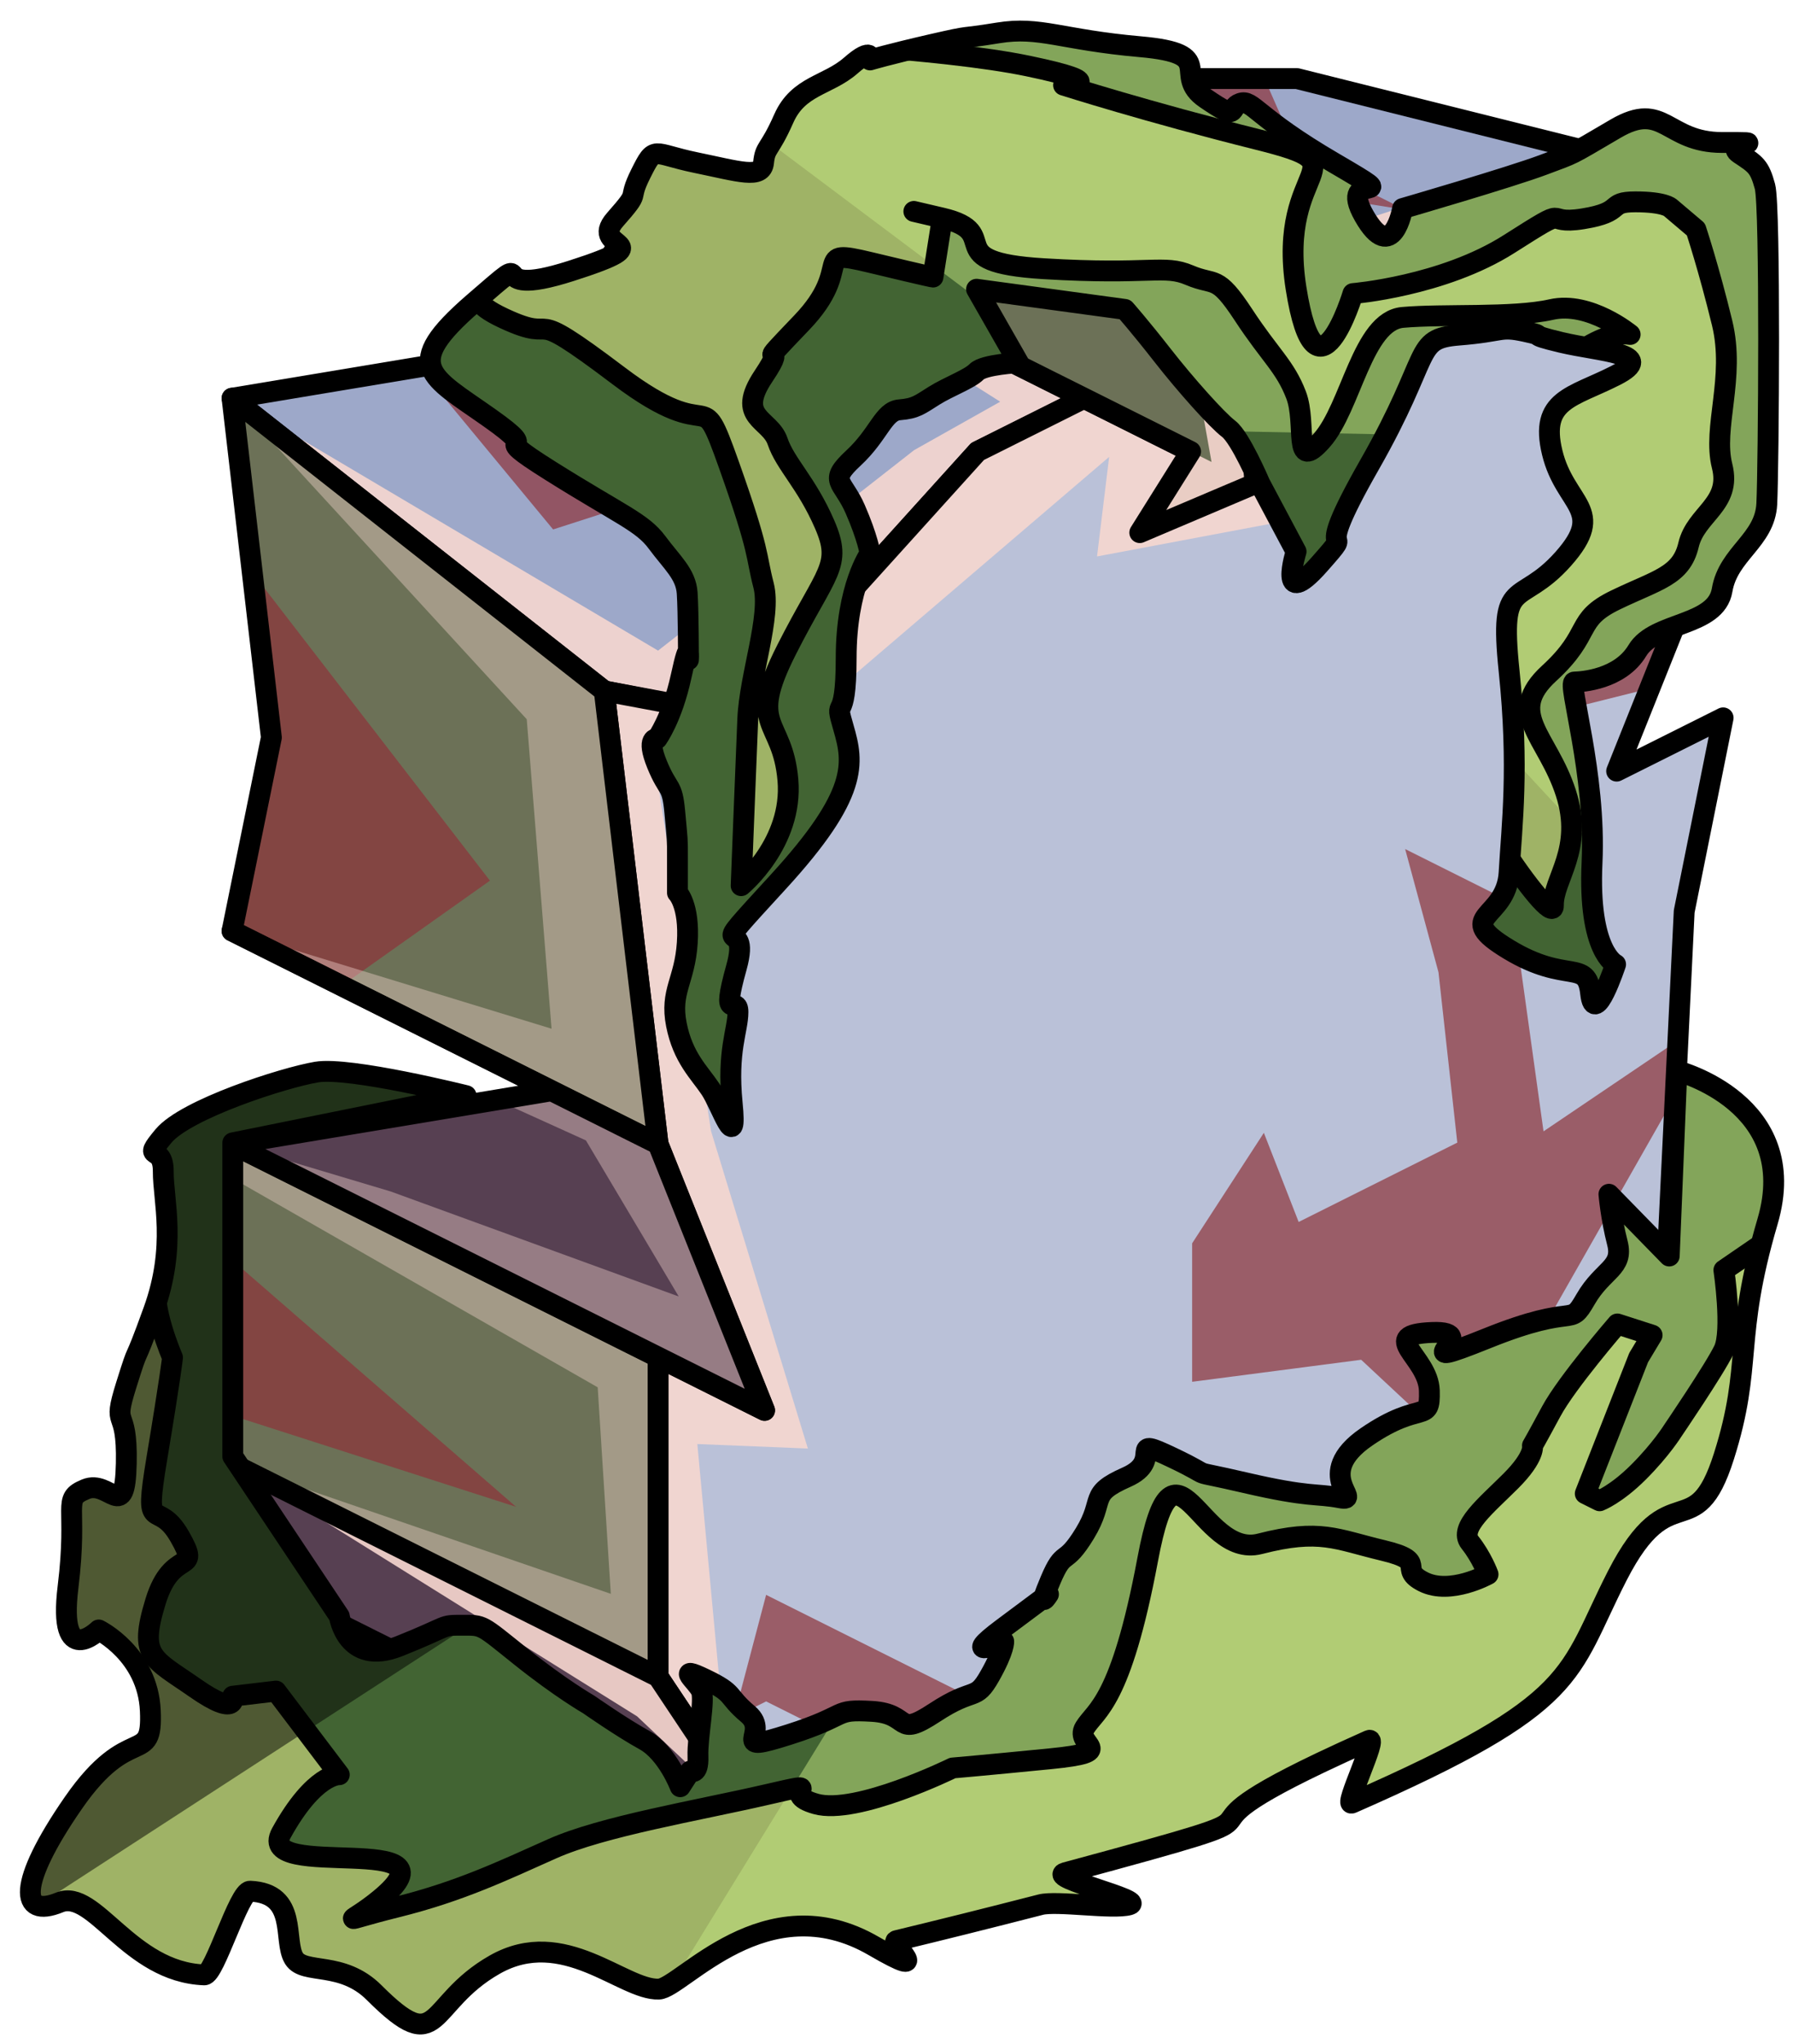 <?xml version="1.0" encoding="UTF-8" standalone="no"?><!DOCTYPE svg PUBLIC "-//W3C//DTD SVG 1.1//EN" "http://www.w3.org/Graphics/SVG/1.1/DTD/svg11.dtd"><svg width="100%" height="100%" viewBox="0 0 86 98" version="1.1" xmlns="http://www.w3.org/2000/svg" xmlns:xlink="http://www.w3.org/1999/xlink" xml:space="preserve" xmlns:serif="http://www.serif.com/" style="fill-rule:evenodd;clip-rule:evenodd;stroke-linecap:round;stroke-linejoin:round;stroke-miterlimit:1.5;"><g id="Runestone_mossy_runes_2"><g id="F_Runestone_grass_runes_2"><g id="F_Runestone_runes_2"><g><g><path d="M62.215,3.769l20.434,5.108l-20.434,5.109l-20.434,-10.217l20.434,0Z" style="fill:#9da8c9;"/><clipPath id="_clip1"><path d="M62.215,3.769l20.434,5.108l-20.434,5.109l-20.434,-10.217l20.434,0Z"/></clipPath><g clip-path="url(#_clip1)"><path d="M82.723,73.917l-8.122,-11.265l8.122,-14.278l-8.689,5.872l-1.528,-10.981l-5.109,-2.554l1.599,5.908l0.902,8.167l-7.609,3.805l-1.669,-4.274l-3.44,5.297l0,6.64l8.107,-1.056l7.219,6.731l-10.217,12.205l-15.326,-2.555l-10.217,-5.108l-1.552,5.885l1.552,-0.777l7.891,3.946l-38.542,1.163l0,-20.434l18.658,5.996l-18.658,-16.213l0,-15.326l7.232,8.724l10.172,-7.209l-14.219,-18.433l9.122,-17.796l3.019,13.21l5.108,6.179l10.217,-3.293l0,-6.924l-2.675,6.446l-7.542,-1.338l10.217,-11.653l6.839,-10.47l13.595,10.278l10.217,1.628l-5.108,-2.554l-3.674,-8.381l24.108,5.843l-5.109,10.201l3.652,3.282l-6.601,15.677l11.808,-2.955l3.084,-40.684l-80.272,5.841l-16.808,107.384l98.74,-15.333l-8.494,-14.464Z" style="fill:#8d323a;fill-opacity:0.7;"/><path d="M82.649,8.877l-18.481,6.9l-1.279,3.654l-0.674,5.443l-9.596,1.806l0.581,-4.774l-16.528,14.129l-5.108,1.548l2.539,16.645l4.646,15.226l-5.302,-0.216l1.044,11.184l2.181,7.637l-6.117,-5.766l-19.425,-12.114l18.167,6.242l-0.629,-9.902l-17.538,-10.033l0,-1.632l7.619,2.278l13.806,5.032l-4.452,-7.484l-4.129,-1.871l2.481,-0.509l-15.325,-7.663l15.325,4.688l-1.19,-14.838l-14.135,-15.393l20.434,12.102l12.281,-9.613l4.129,-2.322l-16.41,-10.384l26.546,13.273l-1.004,-5.61l0.61,-2.118l-15.935,-10.653l20.434,7.814l7.308,-2.387l13.126,-0.319Z" style="fill:#f6d7d0;fill-opacity:0.9;"/></g><path d="M62.215,3.769l20.434,5.108l-20.434,5.109l-20.434,-10.217l20.434,0Z" style="fill:none;stroke:#000;stroke-width:1px;"/><path d="M31.564,8.877l-5.109,7.663l-15.325,2.554l17.852,14.035l6.39,1.254l11.517,-12.735l5.109,-2.554l-20.434,-10.217" style="fill:#9da8c9;"/><clipPath id="_clip2"><path d="M31.564,8.877l-5.109,7.663l-15.325,2.554l17.852,14.035l6.39,1.254l11.517,-12.735l5.109,-2.554l-20.434,-10.217"/></clipPath><g clip-path="url(#_clip2)"><path d="M82.723,73.917l-8.122,-11.265l8.122,-14.278l-8.689,5.872l-1.528,-10.981l-5.109,-2.554l1.599,5.908l0.902,8.167l-7.609,3.805l-1.669,-4.274l-3.44,5.297l0,6.64l8.107,-1.056l7.219,6.731l-10.217,12.205l-15.326,-2.555l-10.217,-5.108l-1.552,5.885l1.552,-0.777l7.891,3.946l-38.542,1.163l0,-20.434l18.658,5.996l-18.658,-16.213l0,-15.326l7.232,8.724l10.172,-7.209l-14.219,-18.433l9.122,-17.796l3.019,13.21l5.108,6.179l10.217,-3.293l0,-6.924l-2.675,6.446l-7.542,-1.338l10.217,-11.653l6.839,-10.47l13.595,10.278l10.217,1.628l-5.108,-2.554l-3.674,-8.381l24.108,5.843l-5.109,10.201l3.652,3.282l-6.601,15.677l11.808,-2.955l3.084,-40.684l-80.272,5.841l-16.808,107.384l98.74,-15.333l-8.494,-14.464Z" style="fill:#8d323a;fill-opacity:0.7;"/><path d="M82.649,8.877l-18.481,6.9l-1.279,3.654l-0.674,5.443l-9.596,1.806l0.581,-4.774l-16.528,14.129l-5.108,1.548l2.539,16.645l4.646,15.226l-5.302,-0.216l1.044,11.184l2.181,7.637l-6.117,-5.766l-19.425,-12.114l18.167,6.242l-0.629,-9.902l-17.538,-10.033l0,-1.632l7.619,2.278l13.806,5.032l-4.452,-7.484l-4.129,-1.871l2.481,-0.509l-15.325,-7.663l15.325,4.688l-1.19,-14.838l-14.135,-15.393l20.434,12.102l12.281,-9.613l4.129,-2.322l-16.41,-10.384l26.546,13.273l-1.004,-5.61l0.61,-2.118l-15.935,-10.653l20.434,7.814l7.308,-2.387l13.126,-0.319Z" style="fill:#f6d7d0;fill-opacity:0.9;"/></g><path d="M31.564,8.877l-5.109,7.663l-15.325,2.554l17.852,14.035l6.39,1.254l11.517,-12.735l5.109,-2.554l-20.434,-10.217" style="fill:none;stroke:#000;stroke-width:1px;"/><path d="M82.649,8.877l-20.434,5.109l-5.109,7.662l-5.108,-2.554l-5.109,2.554l-11.468,12.687l-6.441,-1.207l2.584,21.726l5.108,12.771l-5.108,-2.554l0,15.326l5.108,7.662l15.326,-7.662l0,-5.109l5.108,-2.554l5.109,2.554l17.456,-8.728l1.11,-22.857l1.868,-9.283l-5.108,2.554l5.108,-12.771l0,-15.326Z" style="fill:#bac1d8;"/><clipPath id="_clip3"><path d="M82.649,8.877l-20.434,5.109l-5.109,7.662l-5.108,-2.554l-5.109,2.554l-11.468,12.687l-6.441,-1.207l2.584,21.726l5.108,12.771l-5.108,-2.554l0,15.326l5.108,7.662l15.326,-7.662l0,-5.109l5.108,-2.554l5.109,2.554l17.456,-8.728l1.11,-22.857l1.868,-9.283l-5.108,2.554l5.108,-12.771l0,-15.326Z"/></clipPath><g clip-path="url(#_clip3)"><path d="M82.723,73.917l-8.122,-11.265l8.122,-14.278l-8.689,5.872l-1.528,-10.981l-5.109,-2.554l1.599,5.908l0.902,8.167l-7.609,3.805l-1.669,-4.274l-3.44,5.297l0,6.64l8.107,-1.056l7.219,6.731l-10.217,12.205l-15.326,-2.555l-10.217,-5.108l-1.552,5.885l1.552,-0.777l7.891,3.946l-38.542,1.163l0,-20.434l18.658,5.996l-18.658,-16.213l0,-15.326l7.232,8.724l10.172,-7.209l-14.219,-18.433l9.122,-17.796l3.019,13.21l5.108,6.179l10.217,-3.293l0,-6.924l-2.675,6.446l-7.542,-1.338l10.217,-11.653l6.839,-10.47l13.595,10.278l10.217,1.628l-5.108,-2.554l-3.674,-8.381l24.108,5.843l-5.109,10.201l3.652,3.282l-6.601,15.677l11.808,-2.955l3.084,-40.684l-80.272,5.841l-16.808,107.384l98.74,-15.333l-8.494,-14.464Z" style="fill:#8d323a;fill-opacity:0.7;"/><path d="M82.649,8.877l-18.481,6.9l-1.279,3.654l-0.674,5.443l-9.596,1.806l0.581,-4.774l-16.528,14.129l-5.108,1.548l2.539,16.645l4.646,15.226l-5.302,-0.216l1.044,11.184l2.181,7.637l-6.117,-5.766l-19.425,-12.114l18.167,6.242l-0.629,-9.902l-17.538,-10.033l0,-1.632l7.619,2.278l13.806,5.032l-4.452,-7.484l-4.129,-1.871l2.481,-0.509l-15.325,-7.663l15.325,4.688l-1.19,-14.838l-14.135,-15.393l20.434,12.102l12.281,-9.613l4.129,-2.322l-16.41,-10.384l26.546,13.273l-1.004,-5.61l0.61,-2.118l-15.935,-10.653l20.434,7.814l7.308,-2.387l13.126,-0.319Z" style="fill:#f6d7d0;fill-opacity:0.9;"/></g><path d="M82.649,8.877l-20.434,5.109l-5.109,7.662l-5.108,-2.554l-5.109,2.554l-11.468,12.687l-6.441,-1.207l2.584,21.726l5.108,12.771l-5.108,-2.554l0,15.326l5.108,7.662l15.326,-7.662l0,-5.109l5.108,-2.554l5.109,2.554l17.456,-8.728l1.11,-22.857l1.868,-9.283l-5.108,2.554l5.108,-12.771l0,-15.326Z" style="fill:none;stroke:#000;stroke-width:1px;"/><path d="M11.13,19.094l17.852,14.035l2.582,21.725l-20.434,-10.217l1.887,-9.274l-1.887,-16.269Z" style="fill:#6c7157;"/><clipPath id="_clip4"><path d="M11.13,19.094l17.852,14.035l2.582,21.725l-20.434,-10.217l1.887,-9.274l-1.887,-16.269Z"/></clipPath><g clip-path="url(#_clip4)"><path d="M82.723,73.917l-8.122,-11.265l8.122,-14.278l-8.689,5.872l-1.528,-10.981l-5.109,-2.554l1.599,5.908l0.902,8.167l-7.609,3.805l-1.669,-4.274l-3.44,5.297l0,6.64l8.107,-1.056l7.219,6.731l-10.217,12.205l-15.326,-2.555l-10.217,-5.108l-1.552,5.885l1.552,-0.777l7.891,3.946l-38.542,1.163l0,-20.434l18.658,5.996l-18.658,-16.213l0,-15.326l7.232,8.724l10.172,-7.209l-14.219,-18.433l9.122,-17.796l3.019,13.21l5.108,6.179l10.217,-3.293l0,-6.924l-2.675,6.446l-7.542,-1.338l10.217,-11.653l6.839,-10.47l13.595,10.278l10.217,1.628l-5.108,-2.554l-3.674,-8.381l24.108,5.843l-5.109,10.201l3.652,3.282l-6.601,15.677l11.808,-2.955l3.084,-40.684l-80.272,5.841l-16.808,107.384l98.74,-15.333l-8.494,-14.464Z" style="fill:#8d323a;fill-opacity:0.7;"/><path d="M82.649,8.877l-18.481,6.9l-1.279,3.654l-0.674,5.443l-9.596,1.806l0.581,-4.774l-16.528,14.129l-5.108,1.548l2.539,16.645l4.646,15.226l-5.302,-0.216l1.044,11.184l2.181,7.637l-6.117,-5.766l-19.425,-12.114l18.167,6.242l-0.629,-9.902l-17.538,-10.033l0,-1.632l7.619,2.278l13.806,5.032l-4.452,-7.484l-4.129,-1.871l2.481,-0.509l-15.325,-7.663l15.325,4.688l-1.19,-14.838l-14.135,-15.393l20.434,12.102l12.281,-9.613l4.129,-2.322l-16.41,-10.384l26.546,13.273l-1.004,-5.61l0.61,-2.118l-15.935,-10.653l20.434,7.814l7.308,-2.387l13.126,-0.319Z" style="fill:#f6d7d0;fill-opacity:0.4;"/></g><path d="M11.13,19.094l17.852,14.035l2.582,21.725l-20.434,-10.217l1.887,-9.274l-1.887,-16.269Z" style="fill:none;stroke:#000;stroke-width:1px;"/><path d="M36.672,88.059l-20.434,-10.217l-5.108,-7.663l0,-15.325l20.434,10.217l0,15.326l5.108,7.662Z" style="fill:#6c7157;"/><clipPath id="_clip5"><path d="M36.672,88.059l-20.434,-10.217l-5.108,-7.663l0,-15.325l20.434,10.217l0,15.326l5.108,7.662Z"/></clipPath><g clip-path="url(#_clip5)"><path d="M82.723,73.917l-8.122,-11.265l8.122,-14.278l-8.689,5.872l-1.528,-10.981l-5.109,-2.554l1.599,5.908l0.902,8.167l-7.609,3.805l-1.669,-4.274l-3.44,5.297l0,6.64l8.107,-1.056l7.219,6.731l-10.217,12.205l-15.326,-2.555l-10.217,-5.108l-1.552,5.885l1.552,-0.777l7.891,3.946l-38.542,1.163l0,-20.434l18.658,5.996l-18.658,-16.213l0,-15.326l7.232,8.724l10.172,-7.209l-14.219,-18.433l9.122,-17.796l3.019,13.21l5.108,6.179l10.217,-3.293l0,-6.924l-2.675,6.446l-7.542,-1.338l10.217,-11.653l6.839,-10.47l13.595,10.278l10.217,1.628l-5.108,-2.554l-3.674,-8.381l24.108,5.843l-5.109,10.201l3.652,3.282l-6.601,15.677l11.808,-2.955l3.084,-40.684l-80.272,5.841l-16.808,107.384l98.74,-15.333l-8.494,-14.464Z" style="fill:#8d323a;fill-opacity:0.7;"/><path d="M82.649,8.877l-18.481,6.9l-1.279,3.654l-0.674,5.443l-9.596,1.806l0.581,-4.774l-16.528,14.129l-5.108,1.548l2.539,16.645l4.646,15.226l-5.302,-0.216l1.044,11.184l2.181,7.637l-6.117,-5.766l-19.425,-12.114l18.167,6.242l-0.629,-9.902l-17.538,-10.033l0,-1.632l7.619,2.278l13.806,5.032l-4.452,-7.484l-4.129,-1.871l2.481,-0.509l-15.325,-7.663l15.325,4.688l-1.19,-14.838l-14.135,-15.393l20.434,12.102l12.281,-9.613l4.129,-2.322l-16.41,-10.384l26.546,13.273l-1.004,-5.61l0.61,-2.118l-15.935,-10.653l20.434,7.814l7.308,-2.387l13.126,-0.319Z" style="fill:#f6d7d0;fill-opacity:0.4;"/></g><path d="M36.672,88.059l-20.434,-10.217l-5.108,-7.663l0,-15.325l20.434,10.217l0,15.326l5.108,7.662Z" style="fill:none;stroke:#000;stroke-width:1px;"/><path d="M11.13,44.637l15.325,7.663l-15.325,2.554l25.542,12.771l-5.108,-12.771l-20.434,-10.217Z" style="fill:#574052;"/><clipPath id="_clip6"><path d="M11.13,44.637l15.325,7.663l-15.325,2.554l25.542,12.771l-5.108,-12.771l-20.434,-10.217Z"/></clipPath><g clip-path="url(#_clip6)"><path d="M82.649,8.877l-18.481,6.9l-1.279,3.654l-0.674,5.443l-9.596,1.806l0.581,-4.774l-16.528,14.129l-5.108,1.548l2.539,16.645l4.646,15.226l-5.302,-0.216l1.044,11.184l2.181,7.637l-6.117,-5.766l-19.425,-12.114l18.167,6.242l-0.629,-9.902l-17.538,-10.033l0,-1.632l7.619,2.278l13.806,5.032l-4.452,-7.484l-4.129,-1.871l2.481,-0.509l-15.325,-7.663l15.325,4.688l-1.19,-14.838l-14.135,-15.393l20.434,12.102l12.281,-9.613l4.129,-2.322l-16.41,-10.384l26.546,13.273l-1.004,-5.61l0.61,-2.118l-15.935,-10.653l20.434,7.814l7.308,-2.387l13.126,-0.319Z" style="fill:#f6d7d0;fill-opacity:0.4;"/></g><path d="M11.13,44.637l15.325,7.663l-15.325,2.554l25.542,12.771l-5.108,-12.771l-20.434,-10.217Z" style="fill:none;stroke:#000;stroke-width:1px;"/><path d="M11.13,70.179l20.434,10.218l5.108,7.662l-20.434,-10.217l-5.108,-7.663Z" style="fill:#574052;"/><clipPath id="_clip7"><path d="M11.13,70.179l20.434,10.218l5.108,7.662l-20.434,-10.217l-5.108,-7.663Z"/></clipPath><g clip-path="url(#_clip7)"><path d="M82.649,8.877l-18.481,6.9l-1.279,3.654l-0.674,5.443l-9.596,1.806l0.581,-4.774l-16.528,14.129l-5.108,1.548l2.539,16.645l4.646,15.226l-5.302,-0.216l1.044,11.184l2.181,7.637l-6.117,-5.766l-19.425,-12.114l18.167,6.242l-0.629,-9.902l-17.538,-10.033l0,-1.632l7.619,2.278l13.806,5.032l-4.452,-7.484l-4.129,-1.871l2.481,-0.509l-15.325,-7.663l15.325,4.688l-1.19,-14.838l-14.135,-15.393l20.434,12.102l12.281,-9.613l4.129,-2.322l-16.41,-10.384l26.546,13.273l-1.004,-5.61l0.61,-2.118l-15.935,-10.653l20.434,7.814l7.308,-2.387l13.126,-0.319Z" style="fill:#f6d7d0;fill-opacity:0.9;"/></g><path d="M11.13,70.179l20.434,10.218l5.108,7.662l-20.434,-10.217l-5.108,-7.663Z" style="fill:none;stroke:#000;stroke-width:1px;"/><path d="M41.781,3.769l-5.109,7.662l20.434,10.217l-2.438,3.89l5.527,-2.345l-0.435,-5.326l2.455,-3.881l-20.434,-10.217Z" style="fill:#6c7157;"/><clipPath id="_clip8"><path d="M41.781,3.769l-5.109,7.662l20.434,10.217l-2.438,3.89l5.527,-2.345l-0.435,-5.326l2.455,-3.881l-20.434,-10.217Z"/></clipPath><g clip-path="url(#_clip8)"><path d="M82.649,8.877l-18.481,6.9l-1.279,3.654l-0.674,5.443l-9.596,1.806l0.581,-4.774l-16.528,14.129l-5.108,1.548l2.539,16.645l4.646,15.226l-5.302,-0.216l1.044,11.184l2.181,7.637l-6.117,-5.766l-19.425,-12.114l18.167,6.242l-0.629,-9.902l-17.538,-10.033l0,-1.632l7.619,2.278l13.806,5.032l-4.452,-7.484l-4.129,-1.871l2.481,-0.509l-15.325,-7.663l15.325,4.688l-1.19,-14.838l-14.135,-15.393l20.434,12.102l12.281,-9.613l4.129,-2.322l-16.41,-10.384l26.546,13.273l-1.004,-5.61l0.61,-2.118l-15.935,-10.653l20.434,7.814l7.308,-2.387l13.126,-0.319Z" style="fill:#f6d7d0;fill-opacity:0.9;"/></g><path d="M41.781,3.769l-5.109,7.662l20.434,10.217l-2.438,3.89l5.527,-2.345l-0.435,-5.326l2.455,-3.881l-20.434,-10.217Z" style="fill:none;stroke:#000;stroke-width:1px;"/></g></g></g><path d="M80.429,51.341c0,0 6.023,1.537 4.351,7.225c-1.672,5.689 -0.691,6.842 -2.095,11.265c-1.405,4.424 -2.576,0.768 -5.109,5.714c-2.445,4.776 -1.717,6.082 -12.733,10.908c-0.392,0.171 1.248,-3.193 0.821,-3.003c-0.898,0.4 -1.669,0.754 -2.332,1.071c-8.522,4.066 0.853,1.733 -12.241,5.273c-0.883,0.239 3.88,1.316 3.076,1.538c-0.803,0.222 -3.476,-0.207 -4.251,-0.008c-2.579,0.663 -4.884,1.237 -6.919,1.727c-0.37,0.089 1.938,2.016 -1.083,0.259c-5.189,-3.018 -9.236,2.024 -10.314,2.064c-1.717,0.063 -4.566,-3.054 -7.872,-1.173c-3.307,1.881 -2.555,4.569 -5.78,1.344c-1.544,-1.544 -3.353,-0.852 -3.846,-1.639c-0.537,-0.858 0.225,-3.129 -2.109,-3.227c-0.531,-0.022 -1.709,4.029 -2.193,4.012c-3.598,-0.129 -5.277,-4.159 -6.947,-3.473c-1.894,0.778 -2.04,-0.867 0.667,-4.775c2.707,-3.909 3.812,-1.699 3.69,-4.417c-0.122,-2.718 -2.474,-3.872 -2.474,-3.872c0,0 -1.964,1.936 -1.473,-2.057c0.491,-3.993 -0.318,-4.202 0.839,-4.689c1.158,-0.487 1.892,1.664 1.955,-1.239c0.063,-2.904 -0.708,-1.506 0,-3.764c0.708,-2.258 0.201,-0.492 1.315,-3.579c1.113,-3.088 0.451,-5.273 0.459,-6.653c0.009,-1.381 -1.066,-0.413 0.009,-1.703c1.075,-1.291 5.754,-2.798 7.339,-3.066c1.586,-0.268 7.177,1.13 7.177,1.13l-11.191,2.263l0,15.034l5.109,7.663c0,0 0.363,2.441 2.875,1.437c2.511,-1.004 1.961,-1.004 3.007,-1.004c1.046,0 0.881,-0.055 2.808,1.487c1.926,1.541 3.276,2.314 3.276,2.314c0,0 1.568,1.099 2.669,1.705c1.101,0.605 1.717,2.237 1.717,2.237l0.485,-0.751c0,0 0.4,0.25 0.366,-0.701c-0.035,-0.95 0.35,-2.712 0.157,-3.152c-0.192,-0.441 -1.293,-1.267 0.193,-0.551c1.487,0.716 0.969,0.76 2.054,1.674c1.084,0.913 -1.019,1.927 1.959,0.98c2.979,-0.947 2.056,-1.223 3.977,-1.113c1.92,0.111 1.094,1.322 3.021,0.056c1.927,-1.267 1.927,-0.496 2.642,-1.762c0.716,-1.266 0.661,-1.652 0.661,-1.652c0,0 -2.243,1.017 -0.048,-0.62l2.195,-1.637c0,0 -0.569,0.899 0.101,-0.679c0.67,-1.578 0.638,-0.587 1.645,-2.239c1.007,-1.651 0.122,-1.864 1.996,-2.694c1.873,-0.829 -0.108,-2.04 2.204,-0.939c2.312,1.101 0.378,0.48 3.492,1.204c3.114,0.723 3.389,0.502 4.546,0.723c1.156,0.22 -1.377,-1.102 1.266,-2.918c2.642,-1.817 3.064,-0.588 3.019,-2.221c-0.046,-1.633 -2.524,-2.679 0.119,-2.789c2.642,-0.11 -1.705,2.033 2.671,0.273c4.376,-1.76 3.88,-0.438 4.706,-1.87c0.826,-1.431 1.835,-1.486 1.523,-2.697c-0.312,-1.211 -0.405,-2.333 -0.405,-2.333l2.893,2.961l0.365,-8.882Z" style="fill:#426433;"/><clipPath id="_clip9"><path d="M80.429,51.341c0,0 6.023,1.537 4.351,7.225c-1.672,5.689 -0.691,6.842 -2.095,11.265c-1.405,4.424 -2.576,0.768 -5.109,5.714c-2.445,4.776 -1.717,6.082 -12.733,10.908c-0.392,0.171 1.248,-3.193 0.821,-3.003c-0.898,0.4 -1.669,0.754 -2.332,1.071c-8.522,4.066 0.853,1.733 -12.241,5.273c-0.883,0.239 3.88,1.316 3.076,1.538c-0.803,0.222 -3.476,-0.207 -4.251,-0.008c-2.579,0.663 -4.884,1.237 -6.919,1.727c-0.37,0.089 1.938,2.016 -1.083,0.259c-5.189,-3.018 -9.236,2.024 -10.314,2.064c-1.717,0.063 -4.566,-3.054 -7.872,-1.173c-3.307,1.881 -2.555,4.569 -5.78,1.344c-1.544,-1.544 -3.353,-0.852 -3.846,-1.639c-0.537,-0.858 0.225,-3.129 -2.109,-3.227c-0.531,-0.022 -1.709,4.029 -2.193,4.012c-3.598,-0.129 -5.277,-4.159 -6.947,-3.473c-1.894,0.778 -2.04,-0.867 0.667,-4.775c2.707,-3.909 3.812,-1.699 3.69,-4.417c-0.122,-2.718 -2.474,-3.872 -2.474,-3.872c0,0 -1.964,1.936 -1.473,-2.057c0.491,-3.993 -0.318,-4.202 0.839,-4.689c1.158,-0.487 1.892,1.664 1.955,-1.239c0.063,-2.904 -0.708,-1.506 0,-3.764c0.708,-2.258 0.201,-0.492 1.315,-3.579c1.113,-3.088 0.451,-5.273 0.459,-6.653c0.009,-1.381 -1.066,-0.413 0.009,-1.703c1.075,-1.291 5.754,-2.798 7.339,-3.066c1.586,-0.268 7.177,1.13 7.177,1.13l-11.191,2.263l0,15.034l5.109,7.663c0,0 0.363,2.441 2.875,1.437c2.511,-1.004 1.961,-1.004 3.007,-1.004c1.046,0 0.881,-0.055 2.808,1.487c1.926,1.541 3.276,2.314 3.276,2.314c0,0 1.568,1.099 2.669,1.705c1.101,0.605 1.717,2.237 1.717,2.237l0.485,-0.751c0,0 0.4,0.25 0.366,-0.701c-0.035,-0.95 0.35,-2.712 0.157,-3.152c-0.192,-0.441 -1.293,-1.267 0.193,-0.551c1.487,0.716 0.969,0.76 2.054,1.674c1.084,0.913 -1.019,1.927 1.959,0.98c2.979,-0.947 2.056,-1.223 3.977,-1.113c1.92,0.111 1.094,1.322 3.021,0.056c1.927,-1.267 1.927,-0.496 2.642,-1.762c0.716,-1.266 0.661,-1.652 0.661,-1.652c0,0 -2.243,1.017 -0.048,-0.62l2.195,-1.637c0,0 -0.569,0.899 0.101,-0.679c0.67,-1.578 0.638,-0.587 1.645,-2.239c1.007,-1.651 0.122,-1.864 1.996,-2.694c1.873,-0.829 -0.108,-2.04 2.204,-0.939c2.312,1.101 0.378,0.48 3.492,1.204c3.114,0.723 3.389,0.502 4.546,0.723c1.156,0.22 -1.377,-1.102 1.266,-2.918c2.642,-1.817 3.064,-0.588 3.019,-2.221c-0.046,-1.633 -2.524,-2.679 0.119,-2.789c2.642,-0.11 -1.705,2.033 2.671,0.273c4.376,-1.76 3.88,-0.438 4.706,-1.87c0.826,-1.431 1.835,-1.486 1.523,-2.697c-0.312,-1.211 -0.405,-2.333 -0.405,-2.333l2.893,2.961l0.365,-8.882Z"/></clipPath><g clip-path="url(#_clip9)"><path d="M86.979,39.349l18.329,50.033l-68.039,22.174l-11.592,-5.796l28.828,-46.888l32.474,-19.523" style="fill:#c4e783;fill-opacity:0.5;"/><path d="M89.027,55.094l-4.555,4.581l-1.787,1.225c0,0 0.431,2.914 0,3.823c-0.432,0.908 -2.455,3.881 -2.455,3.881c0,0 -0.557,0.898 -1.633,1.974c-1.075,1.075 -1.873,1.381 -1.873,1.381l-0.688,-0.344l2.561,-6.521l0.646,-1.076l-1.667,-0.537c0,0 -2.419,2.795 -3.172,4.193c-0.753,1.398 -0.901,1.64 -0.901,1.64c0,0 0.147,0.511 -1.035,1.694c-1.182,1.182 -2.522,2.249 -1.96,2.952c0.563,0.704 0.866,1.526 0.866,1.526c0,0 -1.809,1.005 -3.099,0.36c-1.29,-0.645 0.322,-0.967 -1.936,-1.505c-2.258,-0.538 -3.017,-1.061 -5.917,-0.316c-2.9,0.746 -4.082,-6.136 -5.373,0.746c-1.29,6.882 -2.483,7.204 -3.015,8.064c-0.533,0.861 1.737,1.159 -1.656,1.494c-3.393,0.334 -4.684,0.442 -4.684,0.442c0,0 -4.618,2.268 -6.556,1.725c-1.938,-0.542 0.842,-1.187 -2.43,-0.435c-3.272,0.753 -7.808,1.506 -10.217,2.581c-2.409,1.075 -4.448,2.051 -7.461,2.8c-3.013,0.748 -2.275,0.839 -0.785,-0.398c4.038,-3.352 -6.058,-0.788 -4.748,-3.159c1.582,-2.863 2.777,-2.791 2.777,-2.791l-3.037,-4.01l-2.072,0.246c0,0 0.273,1.057 -1.792,-0.386c-2.065,-1.442 -2.731,-1.484 -1.914,-4.151c0.816,-2.667 2.246,-1.225 1.155,-3.129c-1.091,-1.904 -1.736,0.139 -1.091,-3.732c0.645,-3.871 0.752,-4.838 0.752,-4.838c0,0 -1.077,-2.477 -0.753,-3.658c0.323,-1.181 0.431,-2.149 0.431,-2.149l-4.543,1.558l2.647,-6.074l0,-0.86c0,0 -6.599,-2.903 -7.566,0.753c-0.968,3.656 -3.216,4.065 -1.232,13.323c1.984,9.257 2.573,10.123 1.311,15.98c-1.262,5.858 -3.843,9.621 -0.832,10.911c3.011,1.291 0.322,2.258 11.72,2.904c11.398,0.645 59.586,-4.12 59.586,-4.12l22.994,-25.343l-3.011,-13.225" style="fill:#9fb366;"/><clipPath id="_clip10"><path d="M89.027,55.094l-4.555,4.581l-1.787,1.225c0,0 0.431,2.914 0,3.823c-0.432,0.908 -2.455,3.881 -2.455,3.881c0,0 -0.557,0.898 -1.633,1.974c-1.075,1.075 -1.873,1.381 -1.873,1.381l-0.688,-0.344l2.561,-6.521l0.646,-1.076l-1.667,-0.537c0,0 -2.419,2.795 -3.172,4.193c-0.753,1.398 -0.901,1.64 -0.901,1.64c0,0 0.147,0.511 -1.035,1.694c-1.182,1.182 -2.522,2.249 -1.96,2.952c0.563,0.704 0.866,1.526 0.866,1.526c0,0 -1.809,1.005 -3.099,0.36c-1.29,-0.645 0.322,-0.967 -1.936,-1.505c-2.258,-0.538 -3.017,-1.061 -5.917,-0.316c-2.9,0.746 -4.082,-6.136 -5.373,0.746c-1.29,6.882 -2.483,7.204 -3.015,8.064c-0.533,0.861 1.737,1.159 -1.656,1.494c-3.393,0.334 -4.684,0.442 -4.684,0.442c0,0 -4.618,2.268 -6.556,1.725c-1.938,-0.542 0.842,-1.187 -2.43,-0.435c-3.272,0.753 -7.808,1.506 -10.217,2.581c-2.409,1.075 -4.448,2.051 -7.461,2.8c-3.013,0.748 -2.275,0.839 -0.785,-0.398c4.038,-3.352 -6.058,-0.788 -4.748,-3.159c1.582,-2.863 2.777,-2.791 2.777,-2.791l-3.037,-4.01l-2.072,0.246c0,0 0.273,1.057 -1.792,-0.386c-2.065,-1.442 -2.731,-1.484 -1.914,-4.151c0.816,-2.667 2.246,-1.225 1.155,-3.129c-1.091,-1.904 -1.736,0.139 -1.091,-3.732c0.645,-3.871 0.752,-4.838 0.752,-4.838c0,0 -1.077,-2.477 -0.753,-3.658c0.323,-1.181 0.431,-2.149 0.431,-2.149l-4.543,1.558l2.647,-6.074l0,-0.86c0,0 -6.599,-2.903 -7.566,0.753c-0.968,3.656 -3.216,4.065 -1.232,13.323c1.984,9.257 2.573,10.123 1.311,15.98c-1.262,5.858 -3.843,9.621 -0.832,10.911c3.011,1.291 0.322,2.258 11.72,2.904c11.398,0.645 59.586,-4.12 59.586,-4.12l22.994,-25.343l-3.011,-13.225"/></clipPath><g clip-path="url(#_clip10)"><path d="M86.979,39.349l18.329,50.033l-68.039,22.174l-11.592,-5.796l28.828,-46.888l32.474,-19.523" style="fill:#c4e783;fill-opacity:0.5;"/></g><path d="M89.027,55.094l-4.555,4.581l-1.787,1.225c0,0 0.431,2.914 0,3.823c-0.432,0.908 -2.455,3.881 -2.455,3.881c0,0 -0.557,0.898 -1.633,1.974c-1.075,1.075 -1.873,1.381 -1.873,1.381l-0.688,-0.344l2.561,-6.521l0.646,-1.076l-1.667,-0.537c0,0 -2.419,2.795 -3.172,4.193c-0.753,1.398 -0.901,1.64 -0.901,1.64c0,0 0.147,0.511 -1.035,1.694c-1.182,1.182 -2.522,2.249 -1.96,2.952c0.563,0.704 0.866,1.526 0.866,1.526c0,0 -1.809,1.005 -3.099,0.36c-1.29,-0.645 0.322,-0.967 -1.936,-1.505c-2.258,-0.538 -3.017,-1.061 -5.917,-0.316c-2.9,0.746 -4.082,-6.136 -5.373,0.746c-1.29,6.882 -2.483,7.204 -3.015,8.064c-0.533,0.861 1.737,1.159 -1.656,1.494c-3.393,0.334 -4.684,0.442 -4.684,0.442c0,0 -4.618,2.268 -6.556,1.725c-1.938,-0.542 0.842,-1.187 -2.43,-0.435c-3.272,0.753 -7.808,1.506 -10.217,2.581c-2.409,1.075 -4.448,2.051 -7.461,2.8c-3.013,0.748 -2.275,0.839 -0.785,-0.398c4.038,-3.352 -6.058,-0.788 -4.748,-3.159c1.582,-2.863 2.777,-2.791 2.777,-2.791l-3.037,-4.01l-2.072,0.246c0,0 0.273,1.057 -1.792,-0.386c-2.065,-1.442 -2.731,-1.484 -1.914,-4.151c0.816,-2.667 2.246,-1.225 1.155,-3.129c-1.091,-1.904 -1.736,0.139 -1.091,-3.732c0.645,-3.871 0.752,-4.838 0.752,-4.838c0,0 -1.077,-2.477 -0.753,-3.658c0.323,-1.181 0.431,-2.149 0.431,-2.149l-4.543,1.558l2.647,-6.074l0,-0.86c0,0 -6.599,-2.903 -7.566,0.753c-0.968,3.656 -3.216,4.065 -1.232,13.323c1.984,9.257 2.573,10.123 1.311,15.98c-1.262,5.858 -3.843,9.621 -0.832,10.911c3.011,1.291 0.322,2.258 11.72,2.904c11.398,0.645 59.586,-4.12 59.586,-4.12l22.994,-25.343l-3.011,-13.225" style="fill:none;stroke:#000;stroke-width:1px;"/><path d="M30.785,72.555l-34.27,22.243l-1.49,-52.228l38.658,5.891l-2.898,24.094" style="fill-opacity:0.5;"/></g><path d="M80.429,51.341c0,0 6.023,1.537 4.351,7.225c-1.672,5.689 -0.691,6.842 -2.095,11.265c-1.405,4.424 -2.576,0.768 -5.109,5.714c-2.445,4.776 -1.717,6.082 -12.733,10.908c-0.392,0.171 1.248,-3.193 0.821,-3.003c-0.898,0.4 -1.669,0.754 -2.332,1.071c-8.522,4.066 0.853,1.733 -12.241,5.273c-0.883,0.239 3.88,1.316 3.076,1.538c-0.803,0.222 -3.476,-0.207 -4.251,-0.008c-2.579,0.663 -4.884,1.237 -6.919,1.727c-0.37,0.089 1.938,2.016 -1.083,0.259c-5.189,-3.018 -9.236,2.024 -10.314,2.064c-1.717,0.063 -4.566,-3.054 -7.872,-1.173c-3.307,1.881 -2.555,4.569 -5.78,1.344c-1.544,-1.544 -3.353,-0.852 -3.846,-1.639c-0.537,-0.858 0.225,-3.129 -2.109,-3.227c-0.531,-0.022 -1.709,4.029 -2.193,4.012c-3.598,-0.129 -5.277,-4.159 -6.947,-3.473c-1.894,0.778 -2.04,-0.867 0.667,-4.775c2.707,-3.909 3.812,-1.699 3.69,-4.417c-0.122,-2.718 -2.474,-3.872 -2.474,-3.872c0,0 -1.964,1.936 -1.473,-2.057c0.491,-3.993 -0.318,-4.202 0.839,-4.689c1.158,-0.487 1.892,1.664 1.955,-1.239c0.063,-2.904 -0.708,-1.506 0,-3.764c0.708,-2.258 0.201,-0.492 1.315,-3.579c1.113,-3.088 0.451,-5.273 0.459,-6.653c0.009,-1.381 -1.066,-0.413 0.009,-1.703c1.075,-1.291 5.754,-2.798 7.339,-3.066c1.586,-0.268 7.177,1.13 7.177,1.13l-11.191,2.263l0,15.034l5.109,7.663c0,0 0.363,2.441 2.875,1.437c2.511,-1.004 1.961,-1.004 3.007,-1.004c1.046,0 0.881,-0.055 2.808,1.487c1.926,1.541 3.276,2.314 3.276,2.314c0,0 1.568,1.099 2.669,1.705c1.101,0.605 1.717,2.237 1.717,2.237l0.485,-0.751c0,0 0.4,0.25 0.366,-0.701c-0.035,-0.95 0.35,-2.712 0.157,-3.152c-0.192,-0.441 -1.293,-1.267 0.193,-0.551c1.487,0.716 0.969,0.76 2.054,1.674c1.084,0.913 -1.019,1.927 1.959,0.98c2.979,-0.947 2.056,-1.223 3.977,-1.113c1.92,0.111 1.094,1.322 3.021,0.056c1.927,-1.267 1.927,-0.496 2.642,-1.762c0.716,-1.266 0.661,-1.652 0.661,-1.652c0,0 -2.243,1.017 -0.048,-0.62l2.195,-1.637c0,0 -0.569,0.899 0.101,-0.679c0.67,-1.578 0.638,-0.587 1.645,-2.239c1.007,-1.651 0.122,-1.864 1.996,-2.694c1.873,-0.829 -0.108,-2.04 2.204,-0.939c2.312,1.101 0.378,0.48 3.492,1.204c3.114,0.723 3.389,0.502 4.546,0.723c1.156,0.22 -1.377,-1.102 1.266,-2.918c2.642,-1.817 3.064,-0.588 3.019,-2.221c-0.046,-1.633 -2.524,-2.679 0.119,-2.789c2.642,-0.11 -1.705,2.033 2.671,0.273c4.376,-1.76 3.88,-0.438 4.706,-1.87c0.826,-1.431 1.835,-1.486 1.523,-2.697c-0.312,-1.211 -0.405,-2.333 -0.405,-2.333l2.893,2.961l0.365,-8.882Z" style="fill:none;stroke:#000;stroke-width:1px;"/></g><path d="M77.491,46.239c0,0 -1.331,-0.603 -1.13,-4.875c0.202,-4.273 -1.197,-8.654 -0.85,-8.662c0.348,-0.009 2.186,-0.115 3.026,-1.513c0.84,-1.399 3.767,-1.135 4.063,-2.894c0.296,-1.76 2.055,-2.375 2.143,-4.135c0.088,-1.759 0.176,-14.249 -0.088,-15.217c-0.264,-0.967 -0.44,-1.055 -1.231,-1.583c-0.792,-0.528 1.871,-0.528 -0.824,-0.528c-2.695,0 -2.773,-2.03 -5.109,-0.663c-2.336,1.367 -1.879,1.137 -3.471,1.736c-1.592,0.598 -6.746,2.094 -6.746,2.094c0,0 -0.481,2.739 -1.842,0.358c-1.36,-2.381 2.346,-0.335 -1.442,-2.546c-3.788,-2.21 -3.905,-3.06 -4.507,-2.855c-0.601,0.205 0.015,0.908 -1.656,-0.235c-1.672,-1.144 0.687,-2.145 -3.131,-2.48c-3.818,-0.335 -4.81,-0.991 -6.821,-0.663c-2.011,0.328 -1.083,0.073 -3.175,0.552c-2.091,0.48 -2.968,0.744 -2.968,0.744c0,0 0.162,-0.681 -0.932,0.275c-1.093,0.956 -2.505,0.947 -3.207,2.535c-0.701,1.588 -0.887,1.324 -0.97,2.116c-0.083,0.791 -1.143,0.43 -3.252,-0.005c-2.109,-0.435 -1.937,-0.866 -2.639,0.537c-0.701,1.403 0.09,0.699 -1.229,2.194c-1.319,1.496 2.551,0.968 -2.111,2.463c-4.662,1.496 -1.194,-1.482 -4.687,1.546c-3.493,3.028 -2.089,3.475 0.771,5.495c2.86,2.019 -0.431,0.436 2.93,2.547c3.361,2.111 4.393,2.463 5.109,3.431c0.715,0.967 1.383,1.511 1.445,2.427c0.061,0.915 0.061,3.202 0.061,3.202c0,0 0.088,-1.231 -0.351,0.792c-0.44,2.023 -1.155,2.991 -1.155,2.991c0,0 -0.54,-0.088 0,1.231c0.539,1.319 0.725,0.9 0.852,2.297c0.127,1.397 0.127,1.221 0.127,2.189c0,0.968 0,1.671 0,1.671c0,0 0.591,0.578 0.471,2.4c-0.119,1.822 -0.837,2.322 -0.522,3.919c0.315,1.598 1.106,2.302 1.634,3.093c0.528,0.792 1.293,3.202 1.042,0.678c-0.25,-2.525 0.277,-3.493 0.277,-4.372c0,-0.88 -0.851,0.648 -0.074,-2.139c0.778,-2.787 -1.863,0.12 2.009,-4.105c3.871,-4.224 3.617,-5.699 3.128,-7.38c-0.489,-1.682 0.127,0.078 0.127,-3.353c0,-3.43 1.146,-5.014 1.146,-5.014c0,0 -0.108,-0.74 -0.715,-2.129c-0.607,-1.389 -1.31,-1.301 -0.079,-2.445c1.232,-1.143 1.433,-2.249 2.212,-2.312c0.779,-0.063 0.955,-0.238 1.658,-0.678c0.704,-0.44 1.689,-0.792 2.032,-1.144c0.343,-0.352 2.012,-0.435 2.012,-0.435l-2.012,-3.523l7.117,0.967c0,0 0.702,0.791 1.802,2.199c1.1,1.408 2.6,3.089 3.17,3.524c0.569,0.435 1.499,2.621 1.499,2.621l1.738,3.267c0,0 -0.909,2.903 1.114,0.616c2.023,-2.287 -0.64,0.566 2.407,-4.775c3.047,-5.34 2.079,-6.044 4.278,-6.22c2.199,-0.176 1.936,-0.44 3.167,-0.176c1.231,0.264 -0.088,0.088 1.759,0.528c1.847,0.44 4.673,0.528 2.6,1.583c-2.072,1.056 -3.655,1.144 -3.04,3.695c0.616,2.55 2.639,2.726 0.528,5.101c-2.111,2.375 -3.082,0.704 -2.596,5.366c0.485,4.662 0.13,7.389 0,9.676c-0.131,2.287 -2.773,2.023 0,3.694c2.772,1.671 3.73,0.42 3.911,2.101c0.181,1.681 1.197,-1.397 1.197,-1.397Z" style="fill:#426433;"/><clipPath id="_clip11"><path d="M77.491,46.239c0,0 -1.331,-0.603 -1.13,-4.875c0.202,-4.273 -1.197,-8.654 -0.85,-8.662c0.348,-0.009 2.186,-0.115 3.026,-1.513c0.84,-1.399 3.767,-1.135 4.063,-2.894c0.296,-1.76 2.055,-2.375 2.143,-4.135c0.088,-1.759 0.176,-14.249 -0.088,-15.217c-0.264,-0.967 -0.44,-1.055 -1.231,-1.583c-0.792,-0.528 1.871,-0.528 -0.824,-0.528c-2.695,0 -2.773,-2.03 -5.109,-0.663c-2.336,1.367 -1.879,1.137 -3.471,1.736c-1.592,0.598 -6.746,2.094 -6.746,2.094c0,0 -0.481,2.739 -1.842,0.358c-1.36,-2.381 2.346,-0.335 -1.442,-2.546c-3.788,-2.21 -3.905,-3.06 -4.507,-2.855c-0.601,0.205 0.015,0.908 -1.656,-0.235c-1.672,-1.144 0.687,-2.145 -3.131,-2.48c-3.818,-0.335 -4.81,-0.991 -6.821,-0.663c-2.011,0.328 -1.083,0.073 -3.175,0.552c-2.091,0.48 -2.968,0.744 -2.968,0.744c0,0 0.162,-0.681 -0.932,0.275c-1.093,0.956 -2.505,0.947 -3.207,2.535c-0.701,1.588 -0.887,1.324 -0.97,2.116c-0.083,0.791 -1.143,0.43 -3.252,-0.005c-2.109,-0.435 -1.937,-0.866 -2.639,0.537c-0.701,1.403 0.09,0.699 -1.229,2.194c-1.319,1.496 2.551,0.968 -2.111,2.463c-4.662,1.496 -1.194,-1.482 -4.687,1.546c-3.493,3.028 -2.089,3.475 0.771,5.495c2.86,2.019 -0.431,0.436 2.93,2.547c3.361,2.111 4.393,2.463 5.109,3.431c0.715,0.967 1.383,1.511 1.445,2.427c0.061,0.915 0.061,3.202 0.061,3.202c0,0 0.088,-1.231 -0.351,0.792c-0.44,2.023 -1.155,2.991 -1.155,2.991c0,0 -0.54,-0.088 0,1.231c0.539,1.319 0.725,0.9 0.852,2.297c0.127,1.397 0.127,1.221 0.127,2.189c0,0.968 0,1.671 0,1.671c0,0 0.591,0.578 0.471,2.4c-0.119,1.822 -0.837,2.322 -0.522,3.919c0.315,1.598 1.106,2.302 1.634,3.093c0.528,0.792 1.293,3.202 1.042,0.678c-0.25,-2.525 0.277,-3.493 0.277,-4.372c0,-0.88 -0.851,0.648 -0.074,-2.139c0.778,-2.787 -1.863,0.12 2.009,-4.105c3.871,-4.224 3.617,-5.699 3.128,-7.38c-0.489,-1.682 0.127,0.078 0.127,-3.353c0,-3.43 1.146,-5.014 1.146,-5.014c0,0 -0.108,-0.74 -0.715,-2.129c-0.607,-1.389 -1.31,-1.301 -0.079,-2.445c1.232,-1.143 1.433,-2.249 2.212,-2.312c0.779,-0.063 0.955,-0.238 1.658,-0.678c0.704,-0.44 1.689,-0.792 2.032,-1.144c0.343,-0.352 2.012,-0.435 2.012,-0.435l-2.012,-3.523l7.117,0.967c0,0 0.702,0.791 1.802,2.199c1.1,1.408 2.6,3.089 3.17,3.524c0.569,0.435 1.499,2.621 1.499,2.621l1.738,3.267c0,0 -0.909,2.903 1.114,0.616c2.023,-2.287 -0.64,0.566 2.407,-4.775c3.047,-5.34 2.079,-6.044 4.278,-6.22c2.199,-0.176 1.936,-0.44 3.167,-0.176c1.231,0.264 -0.088,0.088 1.759,0.528c1.847,0.44 4.673,0.528 2.6,1.583c-2.072,1.056 -3.655,1.144 -3.04,3.695c0.616,2.55 2.639,2.726 0.528,5.101c-2.111,2.375 -3.082,0.704 -2.596,5.366c0.485,4.662 0.13,7.389 0,9.676c-0.131,2.287 -2.773,2.023 0,3.694c2.772,1.671 3.73,0.42 3.911,2.101c0.181,1.681 1.197,-1.397 1.197,-1.397Z"/></clipPath><g clip-path="url(#_clip11)"><path d="M58.281,-1.797l31.039,5.841l-2.786,37.297l-5.656,4.003l-9.704,-10.474l-2.648,-14.001l-13.255,-0.268l-20.451,-15.333l13.397,-13.736l10.064,6.671Z" style="fill:#c4e783;fill-opacity:0.5;"/><path d="M74.508,43.42c-0.027,-1.284 1.481,-2.667 0.595,-5.406c-0.886,-2.739 -2.909,-3.795 -0.798,-5.73c2.111,-1.935 1.182,-2.551 3.186,-3.518c2.004,-0.968 3.148,-1.144 3.499,-2.639c0.352,-1.495 2.076,-1.935 1.61,-3.782c-0.466,-1.848 0.642,-4.223 0,-6.861c-0.642,-2.639 -1.258,-4.486 -1.258,-4.486l-1.221,-1.035c0,0 -0.274,-0.285 -1.681,-0.285c-1.408,0 -0.463,0.485 -2.519,0.814c-2.055,0.33 -0.359,-0.814 -3.538,1.209c-3.179,2.023 -7.49,2.375 -7.49,2.375c0,0 -1.761,5.845 -2.727,-0.244c-0.967,-6.089 3.431,-5.825 -1.847,-7.145c-5.277,-1.319 -9.306,-2.604 -9.306,-2.604c0,0 2.533,-0.034 -1.689,-0.914c-4.222,-0.88 -12.701,-1.231 -12.701,-1.231c0,0 -1.983,-0.253 -2.821,0.533c-0.839,0.786 -2.135,-2.07 -3.378,1.689c-1.243,3.759 -4.064,5.769 -5.029,7.623c-0.964,1.853 -4.168,2.104 -1.246,3.474c2.921,1.37 0.737,-0.859 5.523,2.762c4.787,3.622 3.794,0.053 5.302,4.3c1.508,4.248 1.262,4.248 1.649,5.743c0.387,1.495 -0.669,4.31 -0.757,6.421c-0.088,2.111 -0.318,7.983 -0.318,7.983c0,0 2.499,-2.052 2.244,-5.061c-0.255,-3.01 -1.993,-2.441 -0.068,-6.244c1.925,-3.803 2.696,-4.019 1.827,-6.022c-0.87,-2.003 -1.881,-2.88 -2.255,-3.981c-0.374,-1.1 -2.027,-1.1 -0.673,-3.124c1.354,-2.023 -0.77,0.15 1.831,-2.564c2.602,-2.713 0.347,-3.593 3.278,-2.889c2.93,0.704 3.018,0.704 3.018,0.704l0.447,-2.829c0,0 -3.072,-0.718 0,0c3.072,0.717 -0.31,2.115 4.856,2.428c5.165,0.313 5.765,-0.215 7.004,0.313c1.239,0.527 1.29,-0.076 2.584,1.897c1.294,1.973 1.996,2.465 2.525,3.846c0.528,1.381 -0.175,3.756 1.232,2.173c1.408,-1.583 1.947,-5.717 3.876,-5.893c1.93,-0.176 5.297,0.038 7.132,-0.377c1.835,-0.415 3.783,1.194 3.783,1.194c-3.035,-0.507 -9.962,8.107 -6.522,9.474c0.735,0.293 -1.594,8.775 -1.985,10.105c-0.39,1.33 4.852,9.089 4.826,7.804Z" style="fill:#9fb366;"/><clipPath id="_clip12"><path d="M74.508,43.42c-0.027,-1.284 1.481,-2.667 0.595,-5.406c-0.886,-2.739 -2.909,-3.795 -0.798,-5.73c2.111,-1.935 1.182,-2.551 3.186,-3.518c2.004,-0.968 3.148,-1.144 3.499,-2.639c0.352,-1.495 2.076,-1.935 1.61,-3.782c-0.466,-1.848 0.642,-4.223 0,-6.861c-0.642,-2.639 -1.258,-4.486 -1.258,-4.486l-1.221,-1.035c0,0 -0.274,-0.285 -1.681,-0.285c-1.408,0 -0.463,0.485 -2.519,0.814c-2.055,0.33 -0.359,-0.814 -3.538,1.209c-3.179,2.023 -7.49,2.375 -7.49,2.375c0,0 -1.761,5.845 -2.727,-0.244c-0.967,-6.089 3.431,-5.825 -1.847,-7.145c-5.277,-1.319 -9.306,-2.604 -9.306,-2.604c0,0 2.533,-0.034 -1.689,-0.914c-4.222,-0.88 -12.701,-1.231 -12.701,-1.231c0,0 -1.983,-0.253 -2.821,0.533c-0.839,0.786 -2.135,-2.07 -3.378,1.689c-1.243,3.759 -4.064,5.769 -5.029,7.623c-0.964,1.853 -4.168,2.104 -1.246,3.474c2.921,1.37 0.737,-0.859 5.523,2.762c4.787,3.622 3.794,0.053 5.302,4.3c1.508,4.248 1.262,4.248 1.649,5.743c0.387,1.495 -0.669,4.31 -0.757,6.421c-0.088,2.111 -0.318,7.983 -0.318,7.983c0,0 2.499,-2.052 2.244,-5.061c-0.255,-3.01 -1.993,-2.441 -0.068,-6.244c1.925,-3.803 2.696,-4.019 1.827,-6.022c-0.87,-2.003 -1.881,-2.88 -2.255,-3.981c-0.374,-1.1 -2.027,-1.1 -0.673,-3.124c1.354,-2.023 -0.77,0.15 1.831,-2.564c2.602,-2.713 0.347,-3.593 3.278,-2.889c2.93,0.704 3.018,0.704 3.018,0.704l0.447,-2.829c0,0 -3.072,-0.718 0,0c3.072,0.717 -0.31,2.115 4.856,2.428c5.165,0.313 5.765,-0.215 7.004,0.313c1.239,0.527 1.29,-0.076 2.584,1.897c1.294,1.973 1.996,2.465 2.525,3.846c0.528,1.381 -0.175,3.756 1.232,2.173c1.408,-1.583 1.947,-5.717 3.876,-5.893c1.93,-0.176 5.297,0.038 7.132,-0.377c1.835,-0.415 3.783,1.194 3.783,1.194c-3.035,-0.507 -9.962,8.107 -6.522,9.474c0.735,0.293 -1.594,8.775 -1.985,10.105c-0.39,1.33 4.852,9.089 4.826,7.804Z"/></clipPath><g clip-path="url(#_clip12)"><path d="M58.281,-1.797l31.039,5.841l-2.786,37.297l-5.656,4.003l-9.704,-10.474l-2.648,-14.001l-13.255,-0.268l-20.451,-15.333l13.397,-13.736l10.064,6.671Z" style="fill:#c4e783;fill-opacity:0.5;"/></g><path d="M74.508,43.42c-0.027,-1.284 1.481,-2.667 0.595,-5.406c-0.886,-2.739 -2.909,-3.795 -0.798,-5.73c2.111,-1.935 1.182,-2.551 3.186,-3.518c2.004,-0.968 3.148,-1.144 3.499,-2.639c0.352,-1.495 2.076,-1.935 1.61,-3.782c-0.466,-1.848 0.642,-4.223 0,-6.861c-0.642,-2.639 -1.258,-4.486 -1.258,-4.486l-1.221,-1.035c0,0 -0.274,-0.285 -1.681,-0.285c-1.408,0 -0.463,0.485 -2.519,0.814c-2.055,0.33 -0.359,-0.814 -3.538,1.209c-3.179,2.023 -7.49,2.375 -7.49,2.375c0,0 -1.761,5.845 -2.727,-0.244c-0.967,-6.089 3.431,-5.825 -1.847,-7.145c-5.277,-1.319 -9.306,-2.604 -9.306,-2.604c0,0 2.533,-0.034 -1.689,-0.914c-4.222,-0.88 -12.701,-1.231 -12.701,-1.231c0,0 -1.983,-0.253 -2.821,0.533c-0.839,0.786 -2.135,-2.07 -3.378,1.689c-1.243,3.759 -4.064,5.769 -5.029,7.623c-0.964,1.853 -4.168,2.104 -1.246,3.474c2.921,1.37 0.737,-0.859 5.523,2.762c4.787,3.622 3.794,0.053 5.302,4.3c1.508,4.248 1.262,4.248 1.649,5.743c0.387,1.495 -0.669,4.31 -0.757,6.421c-0.088,2.111 -0.318,7.983 -0.318,7.983c0,0 2.499,-2.052 2.244,-5.061c-0.255,-3.01 -1.993,-2.441 -0.068,-6.244c1.925,-3.803 2.696,-4.019 1.827,-6.022c-0.87,-2.003 -1.881,-2.88 -2.255,-3.981c-0.374,-1.1 -2.027,-1.1 -0.673,-3.124c1.354,-2.023 -0.77,0.15 1.831,-2.564c2.602,-2.713 0.347,-3.593 3.278,-2.889c2.93,0.704 3.018,0.704 3.018,0.704l0.447,-2.829c0,0 -3.072,-0.718 0,0c3.072,0.717 -0.31,2.115 4.856,2.428c5.165,0.313 5.765,-0.215 7.004,0.313c1.239,0.527 1.29,-0.076 2.584,1.897c1.294,1.973 1.996,2.465 2.525,3.846c0.528,1.381 -0.175,3.756 1.232,2.173c1.408,-1.583 1.947,-5.717 3.876,-5.893c1.93,-0.176 5.297,0.038 7.132,-0.377c1.835,-0.415 3.783,1.194 3.783,1.194c-3.035,-0.507 -9.962,8.107 -6.522,9.474c0.735,0.293 -1.594,8.775 -1.985,10.105c-0.39,1.33 4.852,9.089 4.826,7.804Z" style="fill:none;stroke:#000;stroke-width:1px;"/></g><path d="M77.491,46.239c0,0 -1.331,-0.603 -1.13,-4.875c0.202,-4.273 -1.197,-8.654 -0.85,-8.662c0.348,-0.009 2.186,-0.115 3.026,-1.513c0.84,-1.399 3.767,-1.135 4.063,-2.894c0.296,-1.76 2.055,-2.375 2.143,-4.135c0.088,-1.759 0.176,-14.249 -0.088,-15.217c-0.264,-0.967 -0.44,-1.055 -1.231,-1.583c-0.792,-0.528 1.871,-0.528 -0.824,-0.528c-2.695,0 -2.773,-2.03 -5.109,-0.663c-2.336,1.367 -1.879,1.137 -3.471,1.736c-1.592,0.598 -6.746,2.094 -6.746,2.094c0,0 -0.481,2.739 -1.842,0.358c-1.36,-2.381 2.346,-0.335 -1.442,-2.546c-3.788,-2.21 -3.905,-3.06 -4.507,-2.855c-0.601,0.205 0.015,0.908 -1.656,-0.235c-1.672,-1.144 0.687,-2.145 -3.131,-2.48c-3.818,-0.335 -4.81,-0.991 -6.821,-0.663c-2.011,0.328 -1.083,0.073 -3.175,0.552c-2.091,0.48 -2.968,0.744 -2.968,0.744c0,0 0.162,-0.681 -0.932,0.275c-1.093,0.956 -2.505,0.947 -3.207,2.535c-0.701,1.588 -0.887,1.324 -0.97,2.116c-0.083,0.791 -1.143,0.43 -3.252,-0.005c-2.109,-0.435 -1.937,-0.866 -2.639,0.537c-0.701,1.403 0.09,0.699 -1.229,2.194c-1.319,1.496 2.551,0.968 -2.111,2.463c-4.662,1.496 -1.194,-1.482 -4.687,1.546c-3.493,3.028 -2.089,3.475 0.771,5.495c2.86,2.019 -0.431,0.436 2.93,2.547c3.361,2.111 4.393,2.463 5.109,3.431c0.715,0.967 1.383,1.511 1.445,2.427c0.061,0.915 0.061,3.202 0.061,3.202c0,0 0.088,-1.231 -0.351,0.792c-0.44,2.023 -1.155,2.991 -1.155,2.991c0,0 -0.54,-0.088 0,1.231c0.539,1.319 0.725,0.9 0.852,2.297c0.127,1.397 0.127,1.221 0.127,2.189c0,0.968 0,1.671 0,1.671c0,0 0.591,0.578 0.471,2.4c-0.119,1.822 -0.837,2.322 -0.522,3.919c0.315,1.598 1.106,2.302 1.634,3.093c0.528,0.792 1.293,3.202 1.042,0.678c-0.25,-2.525 0.277,-3.493 0.277,-4.372c0,-0.88 -0.851,0.648 -0.074,-2.139c0.778,-2.787 -1.863,0.12 2.009,-4.105c3.871,-4.224 3.617,-5.699 3.128,-7.38c-0.489,-1.682 0.127,0.078 0.127,-3.353c0,-3.43 1.146,-5.014 1.146,-5.014c0,0 -0.108,-0.74 -0.715,-2.129c-0.607,-1.389 -1.31,-1.301 -0.079,-2.445c1.232,-1.143 1.433,-2.249 2.212,-2.312c0.779,-0.063 0.955,-0.238 1.658,-0.678c0.704,-0.44 1.689,-0.792 2.032,-1.144c0.343,-0.352 2.012,-0.435 2.012,-0.435l-2.012,-3.523l7.117,0.967c0,0 0.702,0.791 1.802,2.199c1.1,1.408 2.6,3.089 3.17,3.524c0.569,0.435 1.499,2.621 1.499,2.621l1.738,3.267c0,0 -0.909,2.903 1.114,0.616c2.023,-2.287 -0.64,0.566 2.407,-4.775c3.047,-5.34 2.079,-6.044 4.278,-6.22c2.199,-0.176 1.936,-0.44 3.167,-0.176c1.231,0.264 -0.088,0.088 1.759,0.528c1.847,0.44 4.673,0.528 2.6,1.583c-2.072,1.056 -3.655,1.144 -3.04,3.695c0.616,2.55 2.639,2.726 0.528,5.101c-2.111,2.375 -3.082,0.704 -2.596,5.366c0.485,4.662 0.13,7.389 0,9.676c-0.131,2.287 -2.773,2.023 0,3.694c2.772,1.671 3.73,0.42 3.911,2.101c0.181,1.681 1.197,-1.397 1.197,-1.397Z" style="fill:none;stroke:#000;stroke-width:1px;"/></g></svg>